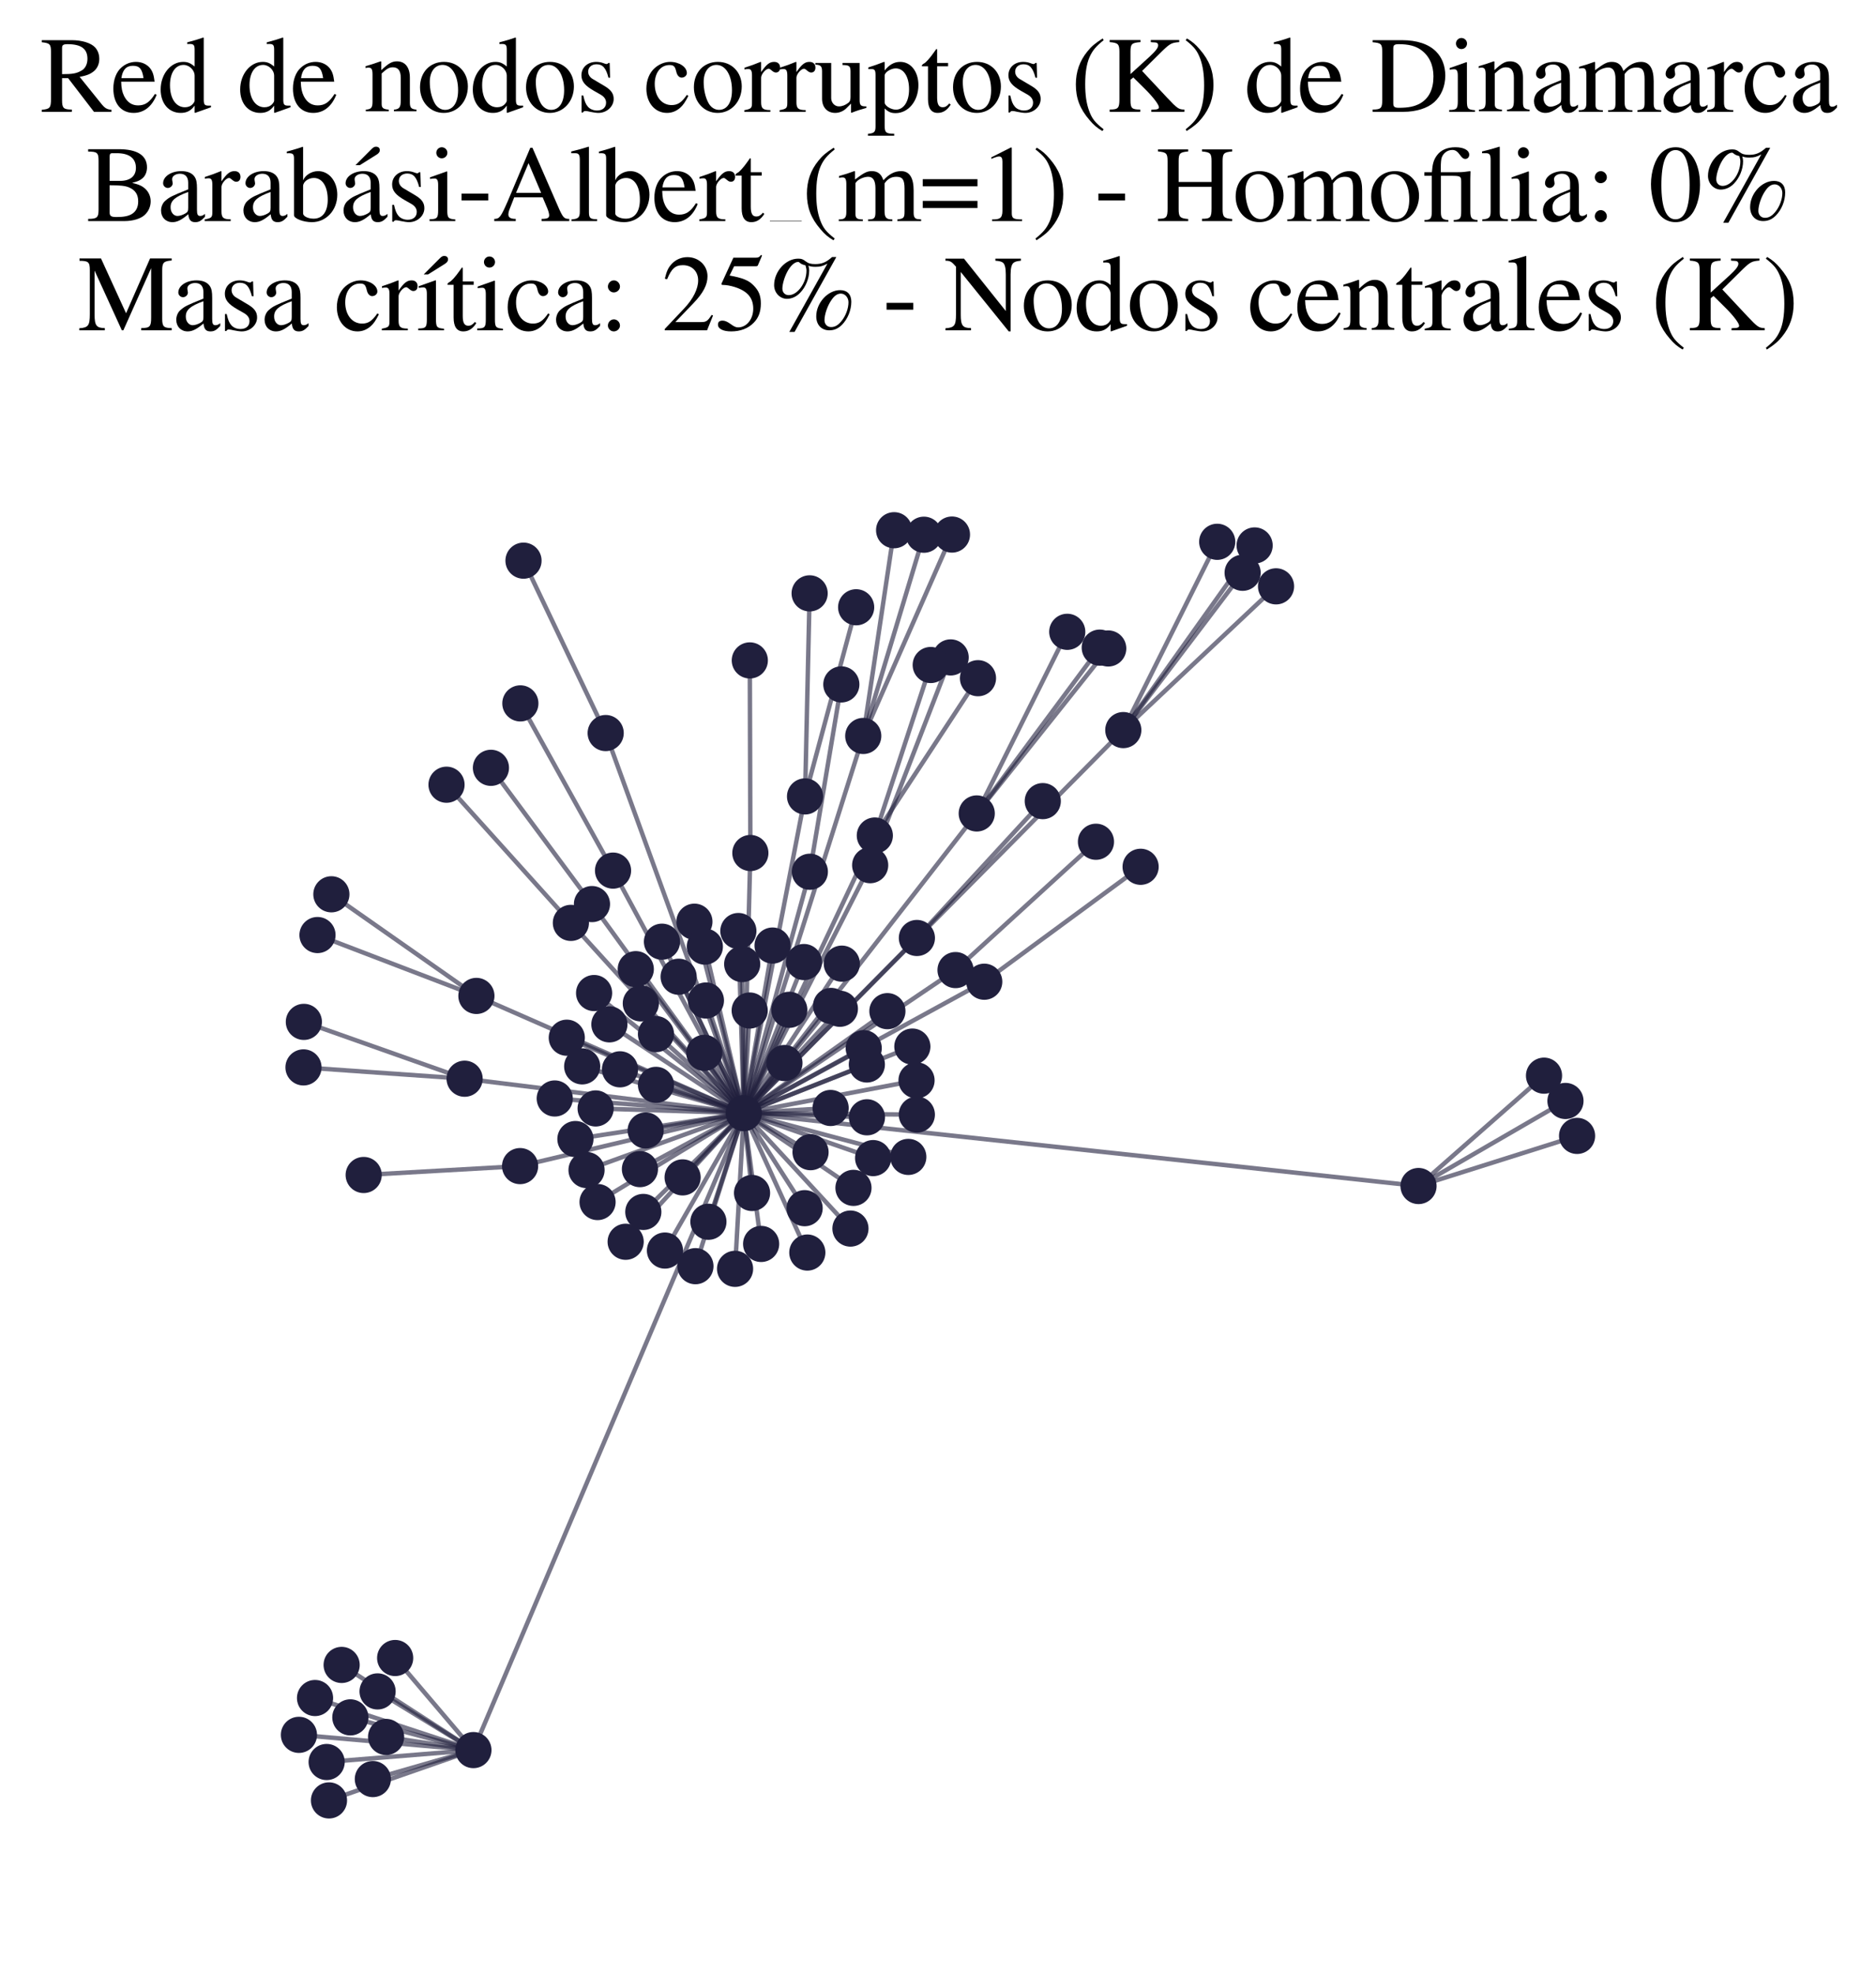 <?xml version="1.0" encoding="utf-8" standalone="no"?>
<!DOCTYPE svg PUBLIC "-//W3C//DTD SVG 1.1//EN"
  "http://www.w3.org/Graphics/SVG/1.1/DTD/svg11.dtd">
<svg xmlns:xlink="http://www.w3.org/1999/xlink" width="169.215pt" height="177.988pt" viewBox="0 0 169.215 177.988" xmlns="http://www.w3.org/2000/svg" version="1.1">
 <defs>
  <style type="text/css">*{stroke-linejoin: round; stroke-linecap: butt}</style>
 </defs>
 <g id="figure_1">
  <g id="patch_1">
   <path d="M 0 177.988 
L 169.215 177.988 
L 169.215 -0 
L 0 -0 
z
" style="fill: #ffffff"/>
  </g>
  <g id="axes_1">
   <g id="LineCollection_1">
    <path d="M 67.087 100.382 
L 42.702 157.822 
" clip-path="url(#p38d6aab940)" style="fill: none; stroke: #201f3d; stroke-opacity: 0.6; stroke-width: 0.4"/>
    <path d="M 67.087 100.382 
L 54.967 92.376 
" clip-path="url(#p38d6aab940)" style="fill: none; stroke: #201f3d; stroke-opacity: 0.6; stroke-width: 0.4"/>
    <path d="M 67.087 100.382 
L 57.347 87.399 
" clip-path="url(#p38d6aab940)" style="fill: none; stroke: #201f3d; stroke-opacity: 0.6; stroke-width: 0.4"/>
    <path d="M 67.087 100.382 
L 101.322 65.839 
" clip-path="url(#p38d6aab940)" style="fill: none; stroke: #201f3d; stroke-opacity: 0.6; stroke-width: 0.4"/>
    <path d="M 67.087 100.382 
L 55.296 78.511 
" clip-path="url(#p38d6aab940)" style="fill: none; stroke: #201f3d; stroke-opacity: 0.6; stroke-width: 0.4"/>
    <path d="M 67.087 100.382 
L 62.728 114.183 
" clip-path="url(#p38d6aab940)" style="fill: none; stroke: #201f3d; stroke-opacity: 0.6; stroke-width: 0.4"/>
    <path d="M 67.087 100.382 
L 67.622 91.128 
" clip-path="url(#p38d6aab940)" style="fill: none; stroke: #201f3d; stroke-opacity: 0.6; stroke-width: 0.4"/>
    <path d="M 67.087 100.382 
L 72.82 112.955 
" clip-path="url(#p38d6aab940)" style="fill: none; stroke: #201f3d; stroke-opacity: 0.6; stroke-width: 0.4"/>
    <path d="M 67.087 100.382 
L 41.908 97.279 
" clip-path="url(#p38d6aab940)" style="fill: none; stroke: #201f3d; stroke-opacity: 0.6; stroke-width: 0.4"/>
    <path d="M 67.087 100.382 
L 82.294 94.38 
" clip-path="url(#p38d6aab940)" style="fill: none; stroke: #201f3d; stroke-opacity: 0.6; stroke-width: 0.4"/>
    <path d="M 67.087 100.382 
L 77.865 66.368 
" clip-path="url(#p38d6aab940)" style="fill: none; stroke: #201f3d; stroke-opacity: 0.6; stroke-width: 0.4"/>
    <path d="M 67.087 100.382 
L 67.834 107.583 
" clip-path="url(#p38d6aab940)" style="fill: none; stroke: #201f3d; stroke-opacity: 0.6; stroke-width: 0.4"/>
    <path d="M 67.087 100.382 
L 88.779 88.531 
" clip-path="url(#p38d6aab940)" style="fill: none; stroke: #201f3d; stroke-opacity: 0.6; stroke-width: 0.4"/>
    <path d="M 67.087 100.382 
L 73.049 78.613 
" clip-path="url(#p38d6aab940)" style="fill: none; stroke: #201f3d; stroke-opacity: 0.6; stroke-width: 0.4"/>
    <path d="M 67.087 100.382 
L 67.683 76.924 
" clip-path="url(#p38d6aab940)" style="fill: none; stroke: #201f3d; stroke-opacity: 0.6; stroke-width: 0.4"/>
    <path d="M 67.087 100.382 
L 57.722 105.431 
" clip-path="url(#p38d6aab940)" style="fill: none; stroke: #201f3d; stroke-opacity: 0.6; stroke-width: 0.4"/>
    <path d="M 67.087 100.382 
L 72.615 71.821 
" clip-path="url(#p38d6aab940)" style="fill: none; stroke: #201f3d; stroke-opacity: 0.6; stroke-width: 0.4"/>
    <path d="M 67.087 100.382 
L 88.102 73.357 
" clip-path="url(#p38d6aab940)" style="fill: none; stroke: #201f3d; stroke-opacity: 0.6; stroke-width: 0.4"/>
    <path d="M 67.087 100.382 
L 78.199 100.758 
" clip-path="url(#p38d6aab940)" style="fill: none; stroke: #201f3d; stroke-opacity: 0.6; stroke-width: 0.4"/>
    <path d="M 67.087 100.382 
L 78.909 75.347 
" clip-path="url(#p38d6aab940)" style="fill: none; stroke: #201f3d; stroke-opacity: 0.6; stroke-width: 0.4"/>
    <path d="M 67.087 100.382 
L 51.494 83.226 
" clip-path="url(#p38d6aab940)" style="fill: none; stroke: #201f3d; stroke-opacity: 0.6; stroke-width: 0.4"/>
    <path d="M 67.087 100.382 
L 82.703 84.587 
" clip-path="url(#p38d6aab940)" style="fill: none; stroke: #201f3d; stroke-opacity: 0.6; stroke-width: 0.4"/>
    <path d="M 67.087 100.382 
L 77.908 94.522 
" clip-path="url(#p38d6aab940)" style="fill: none; stroke: #201f3d; stroke-opacity: 0.6; stroke-width: 0.4"/>
    <path d="M 67.087 100.382 
L 74.959 90.714 
" clip-path="url(#p38d6aab940)" style="fill: none; stroke: #201f3d; stroke-opacity: 0.6; stroke-width: 0.4"/>
    <path d="M 67.087 100.382 
L 61.572 106.177 
" clip-path="url(#p38d6aab940)" style="fill: none; stroke: #201f3d; stroke-opacity: 0.6; stroke-width: 0.4"/>
    <path d="M 67.087 100.382 
L 54.632 66.107 
" clip-path="url(#p38d6aab940)" style="fill: none; stroke: #201f3d; stroke-opacity: 0.6; stroke-width: 0.4"/>
    <path d="M 67.087 100.382 
L 81.929 104.33 
" clip-path="url(#p38d6aab940)" style="fill: none; stroke: #201f3d; stroke-opacity: 0.6; stroke-width: 0.4"/>
    <path d="M 67.087 100.382 
L 78.49 78.022 
" clip-path="url(#p38d6aab940)" style="fill: none; stroke: #201f3d; stroke-opacity: 0.6; stroke-width: 0.4"/>
    <path d="M 67.087 100.382 
L 56.434 111.982 
" clip-path="url(#p38d6aab940)" style="fill: none; stroke: #201f3d; stroke-opacity: 0.6; stroke-width: 0.4"/>
    <path d="M 67.087 100.382 
L 73.111 103.902 
" clip-path="url(#p38d6aab940)" style="fill: none; stroke: #201f3d; stroke-opacity: 0.6; stroke-width: 0.4"/>
    <path d="M 67.087 100.382 
L 127.95 106.955 
" clip-path="url(#p38d6aab940)" style="fill: none; stroke: #201f3d; stroke-opacity: 0.6; stroke-width: 0.4"/>
    <path d="M 67.087 100.382 
L 76.983 107.122 
" clip-path="url(#p38d6aab940)" style="fill: none; stroke: #201f3d; stroke-opacity: 0.6; stroke-width: 0.4"/>
    <path d="M 67.087 100.382 
L 46.912 105.159 
" clip-path="url(#p38d6aab940)" style="fill: none; stroke: #201f3d; stroke-opacity: 0.6; stroke-width: 0.4"/>
    <path d="M 67.087 100.382 
L 52.905 105.514 
" clip-path="url(#p38d6aab940)" style="fill: none; stroke: #201f3d; stroke-opacity: 0.6; stroke-width: 0.4"/>
    <path d="M 67.087 100.382 
L 50.038 99.061 
" clip-path="url(#p38d6aab940)" style="fill: none; stroke: #201f3d; stroke-opacity: 0.6; stroke-width: 0.4"/>
    <path d="M 67.087 100.382 
L 53.395 81.53 
" clip-path="url(#p38d6aab940)" style="fill: none; stroke: #201f3d; stroke-opacity: 0.6; stroke-width: 0.4"/>
    <path d="M 67.087 100.382 
L 51.124 93.581 
" clip-path="url(#p38d6aab940)" style="fill: none; stroke: #201f3d; stroke-opacity: 0.6; stroke-width: 0.4"/>
    <path d="M 67.087 100.382 
L 68.654 112.178 
" clip-path="url(#p38d6aab940)" style="fill: none; stroke: #201f3d; stroke-opacity: 0.6; stroke-width: 0.4"/>
    <path d="M 67.087 100.382 
L 55.923 96.431 
" clip-path="url(#p38d6aab940)" style="fill: none; stroke: #201f3d; stroke-opacity: 0.6; stroke-width: 0.4"/>
    <path d="M 67.087 100.382 
L 58.238 101.943 
" clip-path="url(#p38d6aab940)" style="fill: none; stroke: #201f3d; stroke-opacity: 0.6; stroke-width: 0.4"/>
    <path d="M 67.087 100.382 
L 57.802 90.484 
" clip-path="url(#p38d6aab940)" style="fill: none; stroke: #201f3d; stroke-opacity: 0.6; stroke-width: 0.4"/>
    <path d="M 67.087 100.382 
L 42.972 89.812 
" clip-path="url(#p38d6aab940)" style="fill: none; stroke: #201f3d; stroke-opacity: 0.6; stroke-width: 0.4"/>
    <path d="M 67.087 100.382 
L 53.9 108.4 
" clip-path="url(#p38d6aab940)" style="fill: none; stroke: #201f3d; stroke-opacity: 0.6; stroke-width: 0.4"/>
    <path d="M 67.087 100.382 
L 86.189 87.482 
" clip-path="url(#p38d6aab940)" style="fill: none; stroke: #201f3d; stroke-opacity: 0.6; stroke-width: 0.4"/>
    <path d="M 67.087 100.382 
L 74.921 99.917 
" clip-path="url(#p38d6aab940)" style="fill: none; stroke: #201f3d; stroke-opacity: 0.6; stroke-width: 0.4"/>
    <path d="M 67.087 100.382 
L 66.946 86.941 
" clip-path="url(#p38d6aab940)" style="fill: none; stroke: #201f3d; stroke-opacity: 0.6; stroke-width: 0.4"/>
    <path d="M 67.087 100.382 
L 75.931 86.902 
" clip-path="url(#p38d6aab940)" style="fill: none; stroke: #201f3d; stroke-opacity: 0.6; stroke-width: 0.4"/>
    <path d="M 67.087 100.382 
L 51.903 102.719 
" clip-path="url(#p38d6aab940)" style="fill: none; stroke: #201f3d; stroke-opacity: 0.6; stroke-width: 0.4"/>
    <path d="M 67.087 100.382 
L 80.044 91.186 
" clip-path="url(#p38d6aab940)" style="fill: none; stroke: #201f3d; stroke-opacity: 0.6; stroke-width: 0.4"/>
    <path d="M 67.087 100.382 
L 59.17 97.832 
" clip-path="url(#p38d6aab940)" style="fill: none; stroke: #201f3d; stroke-opacity: 0.6; stroke-width: 0.4"/>
    <path d="M 67.087 100.382 
L 62.636 83.119 
" clip-path="url(#p38d6aab940)" style="fill: none; stroke: #201f3d; stroke-opacity: 0.6; stroke-width: 0.4"/>
    <path d="M 67.087 100.382 
L 69.685 85.27 
" clip-path="url(#p38d6aab940)" style="fill: none; stroke: #201f3d; stroke-opacity: 0.6; stroke-width: 0.4"/>
    <path d="M 67.087 100.382 
L 61.213 88.082 
" clip-path="url(#p38d6aab940)" style="fill: none; stroke: #201f3d; stroke-opacity: 0.6; stroke-width: 0.4"/>
    <path d="M 67.087 100.382 
L 63.674 90.225 
" clip-path="url(#p38d6aab940)" style="fill: none; stroke: #201f3d; stroke-opacity: 0.6; stroke-width: 0.4"/>
    <path d="M 67.087 100.382 
L 78.756 104.437 
" clip-path="url(#p38d6aab940)" style="fill: none; stroke: #201f3d; stroke-opacity: 0.6; stroke-width: 0.4"/>
    <path d="M 67.087 100.382 
L 75.757 90.97 
" clip-path="url(#p38d6aab940)" style="fill: none; stroke: #201f3d; stroke-opacity: 0.6; stroke-width: 0.4"/>
    <path d="M 67.087 100.382 
L 66.601 83.96 
" clip-path="url(#p38d6aab940)" style="fill: none; stroke: #201f3d; stroke-opacity: 0.6; stroke-width: 0.4"/>
    <path d="M 67.087 100.382 
L 82.671 97.428 
" clip-path="url(#p38d6aab940)" style="fill: none; stroke: #201f3d; stroke-opacity: 0.6; stroke-width: 0.4"/>
    <path d="M 67.087 100.382 
L 59.979 112.774 
" clip-path="url(#p38d6aab940)" style="fill: none; stroke: #201f3d; stroke-opacity: 0.6; stroke-width: 0.4"/>
    <path d="M 67.087 100.382 
L 63.899 110.177 
" clip-path="url(#p38d6aab940)" style="fill: none; stroke: #201f3d; stroke-opacity: 0.6; stroke-width: 0.4"/>
    <path d="M 67.087 100.382 
L 72.515 86.757 
" clip-path="url(#p38d6aab940)" style="fill: none; stroke: #201f3d; stroke-opacity: 0.6; stroke-width: 0.4"/>
    <path d="M 67.087 100.382 
L 52.513 96.165 
" clip-path="url(#p38d6aab940)" style="fill: none; stroke: #201f3d; stroke-opacity: 0.6; stroke-width: 0.4"/>
    <path d="M 67.087 100.382 
L 76.71 110.792 
" clip-path="url(#p38d6aab940)" style="fill: none; stroke: #201f3d; stroke-opacity: 0.6; stroke-width: 0.4"/>
    <path d="M 67.087 100.382 
L 53.587 89.553 
" clip-path="url(#p38d6aab940)" style="fill: none; stroke: #201f3d; stroke-opacity: 0.6; stroke-width: 0.4"/>
    <path d="M 67.087 100.382 
L 78.19 95.994 
" clip-path="url(#p38d6aab940)" style="fill: none; stroke: #201f3d; stroke-opacity: 0.6; stroke-width: 0.4"/>
    <path d="M 67.087 100.382 
L 59.709 84.922 
" clip-path="url(#p38d6aab940)" style="fill: none; stroke: #201f3d; stroke-opacity: 0.6; stroke-width: 0.4"/>
    <path d="M 67.087 100.382 
L 70.757 95.864 
" clip-path="url(#p38d6aab940)" style="fill: none; stroke: #201f3d; stroke-opacity: 0.6; stroke-width: 0.4"/>
    <path d="M 67.087 100.382 
L 63.527 94.947 
" clip-path="url(#p38d6aab940)" style="fill: none; stroke: #201f3d; stroke-opacity: 0.6; stroke-width: 0.4"/>
    <path d="M 67.087 100.382 
L 59.169 93.256 
" clip-path="url(#p38d6aab940)" style="fill: none; stroke: #201f3d; stroke-opacity: 0.6; stroke-width: 0.4"/>
    <path d="M 67.087 100.382 
L 72.577 108.954 
" clip-path="url(#p38d6aab940)" style="fill: none; stroke: #201f3d; stroke-opacity: 0.6; stroke-width: 0.4"/>
    <path d="M 67.087 100.382 
L 63.577 85.365 
" clip-path="url(#p38d6aab940)" style="fill: none; stroke: #201f3d; stroke-opacity: 0.6; stroke-width: 0.4"/>
    <path d="M 67.087 100.382 
L 82.699 100.515 
" clip-path="url(#p38d6aab940)" style="fill: none; stroke: #201f3d; stroke-opacity: 0.6; stroke-width: 0.4"/>
    <path d="M 67.087 100.382 
L 71.193 91.064 
" clip-path="url(#p38d6aab940)" style="fill: none; stroke: #201f3d; stroke-opacity: 0.6; stroke-width: 0.4"/>
    <path d="M 67.087 100.382 
L 58.027 109.292 
" clip-path="url(#p38d6aab940)" style="fill: none; stroke: #201f3d; stroke-opacity: 0.6; stroke-width: 0.4"/>
    <path d="M 67.087 100.382 
L 53.726 99.958 
" clip-path="url(#p38d6aab940)" style="fill: none; stroke: #201f3d; stroke-opacity: 0.6; stroke-width: 0.4"/>
    <path d="M 67.087 100.382 
L 66.303 114.423 
" clip-path="url(#p38d6aab940)" style="fill: none; stroke: #201f3d; stroke-opacity: 0.6; stroke-width: 0.4"/>
    <path d="M 42.702 157.822 
L 30.816 150.143 
" clip-path="url(#p38d6aab940)" style="fill: none; stroke: #201f3d; stroke-opacity: 0.6; stroke-width: 0.4"/>
    <path d="M 42.702 157.822 
L 28.416 153.127 
" clip-path="url(#p38d6aab940)" style="fill: none; stroke: #201f3d; stroke-opacity: 0.6; stroke-width: 0.4"/>
    <path d="M 42.702 157.822 
L 26.963 156.448 
" clip-path="url(#p38d6aab940)" style="fill: none; stroke: #201f3d; stroke-opacity: 0.6; stroke-width: 0.4"/>
    <path d="M 42.702 157.822 
L 34.826 156.637 
" clip-path="url(#p38d6aab940)" style="fill: none; stroke: #201f3d; stroke-opacity: 0.6; stroke-width: 0.4"/>
    <path d="M 42.702 157.822 
L 29.674 162.361 
" clip-path="url(#p38d6aab940)" style="fill: none; stroke: #201f3d; stroke-opacity: 0.6; stroke-width: 0.4"/>
    <path d="M 42.702 157.822 
L 29.464 158.897 
" clip-path="url(#p38d6aab940)" style="fill: none; stroke: #201f3d; stroke-opacity: 0.6; stroke-width: 0.4"/>
    <path d="M 42.702 157.822 
L 34.058 152.531 
" clip-path="url(#p38d6aab940)" style="fill: none; stroke: #201f3d; stroke-opacity: 0.6; stroke-width: 0.4"/>
    <path d="M 42.702 157.822 
L 35.643 149.519 
" clip-path="url(#p38d6aab940)" style="fill: none; stroke: #201f3d; stroke-opacity: 0.6; stroke-width: 0.4"/>
    <path d="M 42.702 157.822 
L 31.601 154.872 
" clip-path="url(#p38d6aab940)" style="fill: none; stroke: #201f3d; stroke-opacity: 0.6; stroke-width: 0.4"/>
    <path d="M 42.702 157.822 
L 33.631 160.436 
" clip-path="url(#p38d6aab940)" style="fill: none; stroke: #201f3d; stroke-opacity: 0.6; stroke-width: 0.4"/>
    <path d="M 139.27 97.003 
L 127.95 106.955 
" clip-path="url(#p38d6aab940)" style="fill: none; stroke: #201f3d; stroke-opacity: 0.6; stroke-width: 0.4"/>
    <path d="M 101.322 65.839 
L 115.099 52.876 
" clip-path="url(#p38d6aab940)" style="fill: none; stroke: #201f3d; stroke-opacity: 0.6; stroke-width: 0.4"/>
    <path d="M 101.322 65.839 
L 109.792 48.86 
" clip-path="url(#p38d6aab940)" style="fill: none; stroke: #201f3d; stroke-opacity: 0.6; stroke-width: 0.4"/>
    <path d="M 101.322 65.839 
L 112.085 51.653 
" clip-path="url(#p38d6aab940)" style="fill: none; stroke: #201f3d; stroke-opacity: 0.6; stroke-width: 0.4"/>
    <path d="M 101.322 65.839 
L 113.167 49.188 
" clip-path="url(#p38d6aab940)" style="fill: none; stroke: #201f3d; stroke-opacity: 0.6; stroke-width: 0.4"/>
    <path d="M 94.058 72.245 
L 82.703 84.587 
" clip-path="url(#p38d6aab940)" style="fill: none; stroke: #201f3d; stroke-opacity: 0.6; stroke-width: 0.4"/>
    <path d="M 55.296 78.511 
L 46.937 63.431 
" clip-path="url(#p38d6aab940)" style="fill: none; stroke: #201f3d; stroke-opacity: 0.6; stroke-width: 0.4"/>
    <path d="M 142.252 102.435 
L 127.95 106.955 
" clip-path="url(#p38d6aab940)" style="fill: none; stroke: #201f3d; stroke-opacity: 0.6; stroke-width: 0.4"/>
    <path d="M 41.908 97.279 
L 27.375 96.258 
" clip-path="url(#p38d6aab940)" style="fill: none; stroke: #201f3d; stroke-opacity: 0.6; stroke-width: 0.4"/>
    <path d="M 41.908 97.279 
L 27.408 92.153 
" clip-path="url(#p38d6aab940)" style="fill: none; stroke: #201f3d; stroke-opacity: 0.6; stroke-width: 0.4"/>
    <path d="M 99.198 58.403 
L 88.102 73.357 
" clip-path="url(#p38d6aab940)" style="fill: none; stroke: #201f3d; stroke-opacity: 0.6; stroke-width: 0.4"/>
    <path d="M 77.865 66.368 
L 83.335 48.221 
" clip-path="url(#p38d6aab940)" style="fill: none; stroke: #201f3d; stroke-opacity: 0.6; stroke-width: 0.4"/>
    <path d="M 77.865 66.368 
L 85.867 48.206 
" clip-path="url(#p38d6aab940)" style="fill: none; stroke: #201f3d; stroke-opacity: 0.6; stroke-width: 0.4"/>
    <path d="M 77.865 66.368 
L 80.649 47.815 
" clip-path="url(#p38d6aab940)" style="fill: none; stroke: #201f3d; stroke-opacity: 0.6; stroke-width: 0.4"/>
    <path d="M 96.266 56.977 
L 88.102 73.357 
" clip-path="url(#p38d6aab940)" style="fill: none; stroke: #201f3d; stroke-opacity: 0.6; stroke-width: 0.4"/>
    <path d="M 88.779 88.531 
L 102.883 78.166 
" clip-path="url(#p38d6aab940)" style="fill: none; stroke: #201f3d; stroke-opacity: 0.6; stroke-width: 0.4"/>
    <path d="M 73.049 78.613 
L 75.888 61.72 
" clip-path="url(#p38d6aab940)" style="fill: none; stroke: #201f3d; stroke-opacity: 0.6; stroke-width: 0.4"/>
    <path d="M 67.683 76.924 
L 67.633 59.556 
" clip-path="url(#p38d6aab940)" style="fill: none; stroke: #201f3d; stroke-opacity: 0.6; stroke-width: 0.4"/>
    <path d="M 98.856 75.909 
L 86.189 87.482 
" clip-path="url(#p38d6aab940)" style="fill: none; stroke: #201f3d; stroke-opacity: 0.6; stroke-width: 0.4"/>
    <path d="M 85.748 59.286 
L 78.49 78.022 
" clip-path="url(#p38d6aab940)" style="fill: none; stroke: #201f3d; stroke-opacity: 0.6; stroke-width: 0.4"/>
    <path d="M 29.89 80.647 
L 42.972 89.812 
" clip-path="url(#p38d6aab940)" style="fill: none; stroke: #201f3d; stroke-opacity: 0.6; stroke-width: 0.4"/>
    <path d="M 72.615 71.821 
L 77.224 54.764 
" clip-path="url(#p38d6aab940)" style="fill: none; stroke: #201f3d; stroke-opacity: 0.6; stroke-width: 0.4"/>
    <path d="M 72.615 71.821 
L 73.029 53.509 
" clip-path="url(#p38d6aab940)" style="fill: none; stroke: #201f3d; stroke-opacity: 0.6; stroke-width: 0.4"/>
    <path d="M 88.102 73.357 
L 99.962 58.479 
" clip-path="url(#p38d6aab940)" style="fill: none; stroke: #201f3d; stroke-opacity: 0.6; stroke-width: 0.4"/>
    <path d="M 78.909 75.347 
L 88.214 61.16 
" clip-path="url(#p38d6aab940)" style="fill: none; stroke: #201f3d; stroke-opacity: 0.6; stroke-width: 0.4"/>
    <path d="M 78.909 75.347 
L 83.951 59.97 
" clip-path="url(#p38d6aab940)" style="fill: none; stroke: #201f3d; stroke-opacity: 0.6; stroke-width: 0.4"/>
    <path d="M 51.494 83.226 
L 40.276 70.766 
" clip-path="url(#p38d6aab940)" style="fill: none; stroke: #201f3d; stroke-opacity: 0.6; stroke-width: 0.4"/>
    <path d="M 44.282 69.242 
L 53.395 81.53 
" clip-path="url(#p38d6aab940)" style="fill: none; stroke: #201f3d; stroke-opacity: 0.6; stroke-width: 0.4"/>
    <path d="M 54.632 66.107 
L 47.22 50.56 
" clip-path="url(#p38d6aab940)" style="fill: none; stroke: #201f3d; stroke-opacity: 0.6; stroke-width: 0.4"/>
    <path d="M 127.95 106.955 
L 141.205 99.284 
" clip-path="url(#p38d6aab940)" style="fill: none; stroke: #201f3d; stroke-opacity: 0.6; stroke-width: 0.4"/>
    <path d="M 46.912 105.159 
L 32.804 105.96 
" clip-path="url(#p38d6aab940)" style="fill: none; stroke: #201f3d; stroke-opacity: 0.6; stroke-width: 0.4"/>
    <path d="M 42.972 89.812 
L 28.638 84.322 
" clip-path="url(#p38d6aab940)" style="fill: none; stroke: #201f3d; stroke-opacity: 0.6; stroke-width: 0.4"/>
   </g>
   <g id="PathCollection_1">
    <defs>
     <path id="m062ff16f7f" d="M 0 1.581 
C 0.419 1.581 0.822 1.415 1.118 1.118 
C 1.415 0.822 1.581 0.419 1.581 0 
C 1.581 -0.419 1.415 -0.822 1.118 -1.118 
C 0.822 -1.415 0.419 -1.581 0 -1.581 
C -0.419 -1.581 -0.822 -1.415 -1.118 -1.118 
C -1.415 -0.822 -1.581 -0.419 -1.581 0 
C -1.581 0.419 -1.415 0.822 -1.118 1.118 
C -0.822 1.415 -0.419 1.581 0 1.581 
z
" style="stroke: #201f3d; stroke-width: 0.1"/>
    </defs>
    <g clip-path="url(#p38d6aab940)">
     <use xlink:href="#m062ff16f7f" x="71.193" y="91.064" style="fill: #201f3d; stroke: #201f3d; stroke-width: 0.1"/>
     <use xlink:href="#m062ff16f7f" x="83.335" y="48.221" style="fill: #201f3d; stroke: #201f3d; stroke-width: 0.1"/>
     <use xlink:href="#m062ff16f7f" x="75.757" y="90.97" style="fill: #201f3d; stroke: #201f3d; stroke-width: 0.1"/>
     <use xlink:href="#m062ff16f7f" x="82.703" y="84.587" style="fill: #201f3d; stroke: #201f3d; stroke-width: 0.1"/>
     <use xlink:href="#m062ff16f7f" x="77.908" y="94.522" style="fill: #201f3d; stroke: #201f3d; stroke-width: 0.1"/>
     <use xlink:href="#m062ff16f7f" x="59.169" y="93.256" style="fill: #201f3d; stroke: #201f3d; stroke-width: 0.1"/>
     <use xlink:href="#m062ff16f7f" x="53.9" y="108.4" style="fill: #201f3d; stroke: #201f3d; stroke-width: 0.1"/>
     <use xlink:href="#m062ff16f7f" x="62.636" y="83.119" style="fill: #201f3d; stroke: #201f3d; stroke-width: 0.1"/>
     <use xlink:href="#m062ff16f7f" x="61.213" y="88.082" style="fill: #201f3d; stroke: #201f3d; stroke-width: 0.1"/>
     <use xlink:href="#m062ff16f7f" x="34.826" y="156.637" style="fill: #201f3d; stroke: #201f3d; stroke-width: 0.1"/>
     <use xlink:href="#m062ff16f7f" x="78.756" y="104.437" style="fill: #201f3d; stroke: #201f3d; stroke-width: 0.1"/>
     <use xlink:href="#m062ff16f7f" x="26.963" y="156.448" style="fill: #201f3d; stroke: #201f3d; stroke-width: 0.1"/>
     <use xlink:href="#m062ff16f7f" x="85.748" y="59.286" style="fill: #201f3d; stroke: #201f3d; stroke-width: 0.1"/>
     <use xlink:href="#m062ff16f7f" x="139.27" y="97.003" style="fill: #201f3d; stroke: #201f3d; stroke-width: 0.1"/>
     <use xlink:href="#m062ff16f7f" x="32.804" y="105.96" style="fill: #201f3d; stroke: #201f3d; stroke-width: 0.1"/>
     <use xlink:href="#m062ff16f7f" x="40.276" y="70.766" style="fill: #201f3d; stroke: #201f3d; stroke-width: 0.1"/>
     <use xlink:href="#m062ff16f7f" x="46.937" y="63.431" style="fill: #201f3d; stroke: #201f3d; stroke-width: 0.1"/>
     <use xlink:href="#m062ff16f7f" x="30.816" y="150.143" style="fill: #201f3d; stroke: #201f3d; stroke-width: 0.1"/>
     <use xlink:href="#m062ff16f7f" x="96.266" y="56.977" style="fill: #201f3d; stroke: #201f3d; stroke-width: 0.1"/>
     <use xlink:href="#m062ff16f7f" x="72.82" y="112.955" style="fill: #201f3d; stroke: #201f3d; stroke-width: 0.1"/>
     <use xlink:href="#m062ff16f7f" x="81.929" y="104.33" style="fill: #201f3d; stroke: #201f3d; stroke-width: 0.1"/>
     <use xlink:href="#m062ff16f7f" x="44.282" y="69.242" style="fill: #201f3d; stroke: #201f3d; stroke-width: 0.1"/>
     <use xlink:href="#m062ff16f7f" x="28.638" y="84.322" style="fill: #201f3d; stroke: #201f3d; stroke-width: 0.1"/>
     <use xlink:href="#m062ff16f7f" x="58.238" y="101.943" style="fill: #201f3d; stroke: #201f3d; stroke-width: 0.1"/>
     <use xlink:href="#m062ff16f7f" x="68.654" y="112.178" style="fill: #201f3d; stroke: #201f3d; stroke-width: 0.1"/>
     <use xlink:href="#m062ff16f7f" x="42.972" y="89.812" style="fill: #201f3d; stroke: #201f3d; stroke-width: 0.1"/>
     <use xlink:href="#m062ff16f7f" x="66.303" y="114.423" style="fill: #201f3d; stroke: #201f3d; stroke-width: 0.1"/>
     <use xlink:href="#m062ff16f7f" x="76.983" y="107.122" style="fill: #201f3d; stroke: #201f3d; stroke-width: 0.1"/>
     <use xlink:href="#m062ff16f7f" x="56.434" y="111.982" style="fill: #201f3d; stroke: #201f3d; stroke-width: 0.1"/>
     <use xlink:href="#m062ff16f7f" x="34.058" y="152.531" style="fill: #201f3d; stroke: #201f3d; stroke-width: 0.1"/>
     <use xlink:href="#m062ff16f7f" x="72.615" y="71.821" style="fill: #201f3d; stroke: #201f3d; stroke-width: 0.1"/>
     <use xlink:href="#m062ff16f7f" x="112.085" y="51.653" style="fill: #201f3d; stroke: #201f3d; stroke-width: 0.1"/>
     <use xlink:href="#m062ff16f7f" x="78.49" y="78.022" style="fill: #201f3d; stroke: #201f3d; stroke-width: 0.1"/>
     <use xlink:href="#m062ff16f7f" x="67.633" y="59.556" style="fill: #201f3d; stroke: #201f3d; stroke-width: 0.1"/>
     <use xlink:href="#m062ff16f7f" x="73.049" y="78.613" style="fill: #201f3d; stroke: #201f3d; stroke-width: 0.1"/>
     <use xlink:href="#m062ff16f7f" x="66.946" y="86.941" style="fill: #201f3d; stroke: #201f3d; stroke-width: 0.1"/>
     <use xlink:href="#m062ff16f7f" x="115.099" y="52.876" style="fill: #201f3d; stroke: #201f3d; stroke-width: 0.1"/>
     <use xlink:href="#m062ff16f7f" x="27.375" y="96.258" style="fill: #201f3d; stroke: #201f3d; stroke-width: 0.1"/>
     <use xlink:href="#m062ff16f7f" x="127.95" y="106.955" style="fill: #201f3d; stroke: #201f3d; stroke-width: 0.1"/>
     <use xlink:href="#m062ff16f7f" x="57.347" y="87.399" style="fill: #201f3d; stroke: #201f3d; stroke-width: 0.1"/>
     <use xlink:href="#m062ff16f7f" x="54.967" y="92.376" style="fill: #201f3d; stroke: #201f3d; stroke-width: 0.1"/>
     <use xlink:href="#m062ff16f7f" x="78.19" y="95.994" style="fill: #201f3d; stroke: #201f3d; stroke-width: 0.1"/>
     <use xlink:href="#m062ff16f7f" x="78.199" y="100.758" style="fill: #201f3d; stroke: #201f3d; stroke-width: 0.1"/>
     <use xlink:href="#m062ff16f7f" x="113.167" y="49.188" style="fill: #201f3d; stroke: #201f3d; stroke-width: 0.1"/>
     <use xlink:href="#m062ff16f7f" x="55.296" y="78.511" style="fill: #201f3d; stroke: #201f3d; stroke-width: 0.1"/>
     <use xlink:href="#m062ff16f7f" x="80.649" y="47.815" style="fill: #201f3d; stroke: #201f3d; stroke-width: 0.1"/>
     <use xlink:href="#m062ff16f7f" x="70.757" y="95.864" style="fill: #201f3d; stroke: #201f3d; stroke-width: 0.1"/>
     <use xlink:href="#m062ff16f7f" x="88.779" y="88.531" style="fill: #201f3d; stroke: #201f3d; stroke-width: 0.1"/>
     <use xlink:href="#m062ff16f7f" x="63.577" y="85.365" style="fill: #201f3d; stroke: #201f3d; stroke-width: 0.1"/>
     <use xlink:href="#m062ff16f7f" x="46.912" y="105.159" style="fill: #201f3d; stroke: #201f3d; stroke-width: 0.1"/>
     <use xlink:href="#m062ff16f7f" x="59.979" y="112.774" style="fill: #201f3d; stroke: #201f3d; stroke-width: 0.1"/>
     <use xlink:href="#m062ff16f7f" x="62.728" y="114.183" style="fill: #201f3d; stroke: #201f3d; stroke-width: 0.1"/>
     <use xlink:href="#m062ff16f7f" x="141.205" y="99.284" style="fill: #201f3d; stroke: #201f3d; stroke-width: 0.1"/>
     <use xlink:href="#m062ff16f7f" x="101.322" y="65.839" style="fill: #201f3d; stroke: #201f3d; stroke-width: 0.1"/>
     <use xlink:href="#m062ff16f7f" x="85.867" y="48.206" style="fill: #201f3d; stroke: #201f3d; stroke-width: 0.1"/>
     <use xlink:href="#m062ff16f7f" x="29.89" y="80.647" style="fill: #201f3d; stroke: #201f3d; stroke-width: 0.1"/>
     <use xlink:href="#m062ff16f7f" x="50.038" y="99.061" style="fill: #201f3d; stroke: #201f3d; stroke-width: 0.1"/>
     <use xlink:href="#m062ff16f7f" x="74.959" y="90.714" style="fill: #201f3d; stroke: #201f3d; stroke-width: 0.1"/>
     <use xlink:href="#m062ff16f7f" x="67.683" y="76.924" style="fill: #201f3d; stroke: #201f3d; stroke-width: 0.1"/>
     <use xlink:href="#m062ff16f7f" x="86.189" y="87.482" style="fill: #201f3d; stroke: #201f3d; stroke-width: 0.1"/>
     <use xlink:href="#m062ff16f7f" x="74.921" y="99.917" style="fill: #201f3d; stroke: #201f3d; stroke-width: 0.1"/>
     <use xlink:href="#m062ff16f7f" x="72.577" y="108.954" style="fill: #201f3d; stroke: #201f3d; stroke-width: 0.1"/>
     <use xlink:href="#m062ff16f7f" x="69.685" y="85.27" style="fill: #201f3d; stroke: #201f3d; stroke-width: 0.1"/>
     <use xlink:href="#m062ff16f7f" x="51.124" y="93.581" style="fill: #201f3d; stroke: #201f3d; stroke-width: 0.1"/>
     <use xlink:href="#m062ff16f7f" x="63.674" y="90.225" style="fill: #201f3d; stroke: #201f3d; stroke-width: 0.1"/>
     <use xlink:href="#m062ff16f7f" x="51.494" y="83.226" style="fill: #201f3d; stroke: #201f3d; stroke-width: 0.1"/>
     <use xlink:href="#m062ff16f7f" x="53.395" y="81.53" style="fill: #201f3d; stroke: #201f3d; stroke-width: 0.1"/>
     <use xlink:href="#m062ff16f7f" x="88.102" y="73.357" style="fill: #201f3d; stroke: #201f3d; stroke-width: 0.1"/>
     <use xlink:href="#m062ff16f7f" x="42.702" y="157.822" style="fill: #201f3d; stroke: #201f3d; stroke-width: 0.1"/>
     <use xlink:href="#m062ff16f7f" x="66.601" y="83.96" style="fill: #201f3d; stroke: #201f3d; stroke-width: 0.1"/>
     <use xlink:href="#m062ff16f7f" x="52.905" y="105.514" style="fill: #201f3d; stroke: #201f3d; stroke-width: 0.1"/>
     <use xlink:href="#m062ff16f7f" x="82.699" y="100.515" style="fill: #201f3d; stroke: #201f3d; stroke-width: 0.1"/>
     <use xlink:href="#m062ff16f7f" x="31.601" y="154.872" style="fill: #201f3d; stroke: #201f3d; stroke-width: 0.1"/>
     <use xlink:href="#m062ff16f7f" x="29.464" y="158.897" style="fill: #201f3d; stroke: #201f3d; stroke-width: 0.1"/>
     <use xlink:href="#m062ff16f7f" x="75.931" y="86.902" style="fill: #201f3d; stroke: #201f3d; stroke-width: 0.1"/>
     <use xlink:href="#m062ff16f7f" x="52.513" y="96.165" style="fill: #201f3d; stroke: #201f3d; stroke-width: 0.1"/>
     <use xlink:href="#m062ff16f7f" x="82.294" y="94.38" style="fill: #201f3d; stroke: #201f3d; stroke-width: 0.1"/>
     <use xlink:href="#m062ff16f7f" x="29.674" y="162.361" style="fill: #201f3d; stroke: #201f3d; stroke-width: 0.1"/>
     <use xlink:href="#m062ff16f7f" x="53.726" y="99.958" style="fill: #201f3d; stroke: #201f3d; stroke-width: 0.1"/>
     <use xlink:href="#m062ff16f7f" x="35.643" y="149.519" style="fill: #201f3d; stroke: #201f3d; stroke-width: 0.1"/>
     <use xlink:href="#m062ff16f7f" x="55.923" y="96.431" style="fill: #201f3d; stroke: #201f3d; stroke-width: 0.1"/>
     <use xlink:href="#m062ff16f7f" x="51.903" y="102.719" style="fill: #201f3d; stroke: #201f3d; stroke-width: 0.1"/>
     <use xlink:href="#m062ff16f7f" x="83.951" y="59.97" style="fill: #201f3d; stroke: #201f3d; stroke-width: 0.1"/>
     <use xlink:href="#m062ff16f7f" x="75.888" y="61.72" style="fill: #201f3d; stroke: #201f3d; stroke-width: 0.1"/>
     <use xlink:href="#m062ff16f7f" x="27.408" y="92.153" style="fill: #201f3d; stroke: #201f3d; stroke-width: 0.1"/>
     <use xlink:href="#m062ff16f7f" x="58.027" y="109.292" style="fill: #201f3d; stroke: #201f3d; stroke-width: 0.1"/>
     <use xlink:href="#m062ff16f7f" x="54.632" y="66.107" style="fill: #201f3d; stroke: #201f3d; stroke-width: 0.1"/>
     <use xlink:href="#m062ff16f7f" x="73.029" y="53.509" style="fill: #201f3d; stroke: #201f3d; stroke-width: 0.1"/>
     <use xlink:href="#m062ff16f7f" x="61.572" y="106.177" style="fill: #201f3d; stroke: #201f3d; stroke-width: 0.1"/>
     <use xlink:href="#m062ff16f7f" x="76.71" y="110.792" style="fill: #201f3d; stroke: #201f3d; stroke-width: 0.1"/>
     <use xlink:href="#m062ff16f7f" x="28.416" y="153.127" style="fill: #201f3d; stroke: #201f3d; stroke-width: 0.1"/>
     <use xlink:href="#m062ff16f7f" x="57.722" y="105.431" style="fill: #201f3d; stroke: #201f3d; stroke-width: 0.1"/>
     <use xlink:href="#m062ff16f7f" x="59.709" y="84.922" style="fill: #201f3d; stroke: #201f3d; stroke-width: 0.1"/>
     <use xlink:href="#m062ff16f7f" x="98.856" y="75.909" style="fill: #201f3d; stroke: #201f3d; stroke-width: 0.1"/>
     <use xlink:href="#m062ff16f7f" x="94.058" y="72.245" style="fill: #201f3d; stroke: #201f3d; stroke-width: 0.1"/>
     <use xlink:href="#m062ff16f7f" x="63.899" y="110.177" style="fill: #201f3d; stroke: #201f3d; stroke-width: 0.1"/>
     <use xlink:href="#m062ff16f7f" x="57.802" y="90.484" style="fill: #201f3d; stroke: #201f3d; stroke-width: 0.1"/>
     <use xlink:href="#m062ff16f7f" x="67.622" y="91.128" style="fill: #201f3d; stroke: #201f3d; stroke-width: 0.1"/>
     <use xlink:href="#m062ff16f7f" x="142.252" y="102.435" style="fill: #201f3d; stroke: #201f3d; stroke-width: 0.1"/>
     <use xlink:href="#m062ff16f7f" x="53.587" y="89.553" style="fill: #201f3d; stroke: #201f3d; stroke-width: 0.1"/>
     <use xlink:href="#m062ff16f7f" x="77.865" y="66.368" style="fill: #201f3d; stroke: #201f3d; stroke-width: 0.1"/>
     <use xlink:href="#m062ff16f7f" x="63.527" y="94.947" style="fill: #201f3d; stroke: #201f3d; stroke-width: 0.1"/>
     <use xlink:href="#m062ff16f7f" x="33.631" y="160.436" style="fill: #201f3d; stroke: #201f3d; stroke-width: 0.1"/>
     <use xlink:href="#m062ff16f7f" x="80.044" y="91.186" style="fill: #201f3d; stroke: #201f3d; stroke-width: 0.1"/>
     <use xlink:href="#m062ff16f7f" x="41.908" y="97.279" style="fill: #201f3d; stroke: #201f3d; stroke-width: 0.1"/>
     <use xlink:href="#m062ff16f7f" x="82.671" y="97.428" style="fill: #201f3d; stroke: #201f3d; stroke-width: 0.1"/>
     <use xlink:href="#m062ff16f7f" x="59.17" y="97.832" style="fill: #201f3d; stroke: #201f3d; stroke-width: 0.1"/>
     <use xlink:href="#m062ff16f7f" x="102.883" y="78.166" style="fill: #201f3d; stroke: #201f3d; stroke-width: 0.1"/>
     <use xlink:href="#m062ff16f7f" x="73.111" y="103.902" style="fill: #201f3d; stroke: #201f3d; stroke-width: 0.1"/>
     <use xlink:href="#m062ff16f7f" x="78.909" y="75.347" style="fill: #201f3d; stroke: #201f3d; stroke-width: 0.1"/>
     <use xlink:href="#m062ff16f7f" x="47.22" y="50.56" style="fill: #201f3d; stroke: #201f3d; stroke-width: 0.1"/>
     <use xlink:href="#m062ff16f7f" x="99.198" y="58.403" style="fill: #201f3d; stroke: #201f3d; stroke-width: 0.1"/>
     <use xlink:href="#m062ff16f7f" x="67.087" y="100.382" style="fill: #201f3d; stroke: #201f3d; stroke-width: 0.1"/>
     <use xlink:href="#m062ff16f7f" x="99.962" y="58.479" style="fill: #201f3d; stroke: #201f3d; stroke-width: 0.1"/>
     <use xlink:href="#m062ff16f7f" x="72.515" y="86.757" style="fill: #201f3d; stroke: #201f3d; stroke-width: 0.1"/>
     <use xlink:href="#m062ff16f7f" x="109.792" y="48.86" style="fill: #201f3d; stroke: #201f3d; stroke-width: 0.1"/>
     <use xlink:href="#m062ff16f7f" x="77.224" y="54.764" style="fill: #201f3d; stroke: #201f3d; stroke-width: 0.1"/>
     <use xlink:href="#m062ff16f7f" x="88.214" y="61.16" style="fill: #201f3d; stroke: #201f3d; stroke-width: 0.1"/>
     <use xlink:href="#m062ff16f7f" x="67.834" y="107.583" style="fill: #201f3d; stroke: #201f3d; stroke-width: 0.1"/>
    </g>
   </g>
   <g id="text_1">
    <!-- Red de nodos corruptos (K) de Dinamarca -->
    <g transform="translate(3.6 10.084) scale(0.096 -0.096)">
     <defs>
      <path id="NimbusRomNo9L-Regu-52" d="M 4218 121 
C 3974 140 3846 205 3661 424 
L 2342 2061 
C 2771 2143 2963 2219 3174 2388 
C 3379 2553 3501 2818 3501 3113 
C 3501 3385 3418 3618 3251 3801 
C 3008 4059 2477 4224 1875 4224 
L 109 4224 
L 109 4102 
C 589 4051 653 3981 653 3528 
L 653 765 
C 653 236 589 159 109 121 
L 109 0 
L 1882 0 
L 1882 134 
C 1389 134 1306 219 1306 692 
L 1306 1984 
L 1664 1984 
L 3187 0 
L 4218 0 
L 4218 121 
z
M 1306 3762 
C 1306 3937 1376 3987 1632 3987 
C 2432 3987 2803 3716 2803 3123 
C 2803 2807 2669 2542 2438 2423 
C 2144 2258 1920 2221 1306 2221 
L 1306 3762 
z
" transform="scale(0.016)"/>
      <path id="NimbusRomNo9L-Regu-65" d="M 2611 1053 
C 2304 564 2029 378 1619 378 
C 1254 378 979 564 794 930 
C 678 1174 634 1386 621 1779 
L 2592 1779 
C 2541 2193 2477 2377 2317 2581 
C 2125 2811 1830 2944 1498 2944 
C 1178 2944 877 2829 634 2611 
C 333 2349 160 1894 160 1370 
C 160 486 621 -64 1357 -64 
C 1965 -64 2445 315 2714 1008 
L 2611 1053 
z
M 634 1984 
C 704 2479 922 2714 1312 2714 
C 1702 2714 1856 2535 1939 1984 
L 634 1984 
z
" transform="scale(0.016)"/>
      <path id="NimbusRomNo9L-Regu-64" d="M 2202 -64 
L 3142 269 
L 3142 365 
C 3027 365 3014 365 2995 365 
C 2765 365 2714 435 2714 731 
L 2714 4364 
L 2682 4377 
C 2374 4268 2150 4204 1741 4096 
L 1741 3994 
C 1792 4000 1830 4000 1882 4000 
C 2118 4000 2176 3936 2176 3672 
L 2176 2669 
C 1933 2874 1760 2944 1504 2944 
C 768 2944 173 2221 173 1312 
C 173 493 653 -64 1357 -64 
C 1715 -64 1958 64 2176 365 
L 2176 -45 
L 2202 -64 
z
M 2176 653 
C 2176 608 2131 531 2067 461 
C 1952 333 1792 269 1606 269 
C 1075 269 723 781 723 1568 
C 723 2291 1037 2765 1523 2765 
C 1862 2765 2176 2464 2176 2125 
L 2176 653 
z
" transform="scale(0.016)"/>
      <path id="NimbusRomNo9L-Regu-6e" d="M 102 2579 
C 141 2598 205 2605 275 2605 
C 454 2605 512 2509 512 2195 
L 512 608 
C 512 243 442 154 115 128 
L 115 32 
L 1472 32 
L 1472 128 
C 1146 154 1050 230 1050 461 
L 1050 2259 
C 1357 2547 1498 2624 1709 2624 
C 2022 2624 2176 2426 2176 2003 
L 2176 666 
C 2176 262 2093 154 1773 128 
L 1773 32 
L 3104 32 
L 3104 128 
C 2790 160 2714 237 2714 550 
L 2714 2016 
C 2714 2618 2432 2976 1958 2976 
C 1664 2976 1466 2867 1030 2458 
L 1030 2963 
L 986 2976 
C 672 2861 454 2790 102 2688 
L 102 2579 
z
" transform="scale(0.016)"/>
      <path id="NimbusRomNo9L-Regu-6f" d="M 1600 2944 
C 768 2944 186 2330 186 1446 
C 186 582 781 -64 1587 -64 
C 2394 -64 3008 614 3008 1498 
C 3008 2336 2419 2944 1600 2944 
z
M 1517 2765 
C 2054 2765 2432 2150 2432 1274 
C 2432 550 2144 115 1664 115 
C 1414 115 1178 269 1043 525 
C 864 858 762 1306 762 1760 
C 762 2368 1062 2765 1517 2765 
z
" transform="scale(0.016)"/>
      <path id="NimbusRomNo9L-Regu-73" d="M 2016 2010 
L 1990 2880 
L 1920 2880 
L 1907 2867 
C 1850 2822 1843 2816 1818 2816 
C 1779 2816 1715 2829 1645 2861 
C 1504 2915 1363 2944 1197 2944 
C 691 2944 326 2616 326 2154 
C 326 1796 531 1539 1075 1231 
L 1446 1020 
C 1670 892 1779 737 1779 539 
C 1779 256 1574 77 1248 77 
C 1030 77 832 159 710 298 
C 576 455 518 600 435 960 
L 333 960 
L 333 -39 
L 416 -39 
C 461 33 486 48 563 48 
C 621 48 710 35 858 -2 
C 1037 -39 1210 -64 1325 -64 
C 1818 -64 2227 308 2227 757 
C 2227 1077 2074 1289 1690 1520 
L 998 1930 
C 819 2033 723 2194 723 2367 
C 723 2624 922 2803 1216 2803 
C 1581 2803 1773 2583 1920 2010 
L 2016 2010 
z
" transform="scale(0.016)"/>
      <path id="NimbusRomNo9L-Regu-63" d="M 2547 998 
C 2240 550 2010 397 1645 397 
C 1062 397 653 909 653 1645 
C 653 2304 1005 2758 1523 2758 
C 1754 2758 1837 2688 1901 2451 
L 1939 2310 
C 1990 2131 2106 2016 2240 2016 
C 2406 2016 2547 2138 2547 2285 
C 2547 2643 2099 2944 1562 2944 
C 1248 2944 922 2816 659 2586 
C 339 2304 160 1869 160 1363 
C 160 531 666 -64 1376 -64 
C 1664 -64 1920 38 2150 237 
C 2323 390 2445 563 2637 941 
L 2547 998 
z
" transform="scale(0.016)"/>
      <path id="NimbusRomNo9L-Regu-72" d="M 45 2496 
C 134 2515 192 2522 269 2522 
C 429 2522 486 2419 486 2138 
L 486 538 
C 486 218 442 173 32 96 
L 32 0 
L 1568 0 
L 1568 102 
C 1133 102 1024 199 1024 565 
L 1024 2013 
C 1024 2219 1299 2541 1472 2541 
C 1510 2541 1568 2509 1638 2445 
C 1741 2355 1811 2317 1894 2317 
C 2048 2317 2144 2426 2144 2605 
C 2144 2816 2010 2944 1792 2944 
C 1523 2944 1338 2797 1024 2343 
L 1024 2931 
L 992 2944 
C 653 2803 422 2721 45 2599 
L 45 2496 
z
" transform="scale(0.016)"/>
      <path id="NimbusRomNo9L-Regu-75" d="M 3066 320 
L 3034 320 
C 2739 320 2669 390 2669 685 
L 2669 2880 
L 1658 2880 
L 1658 2758 
C 2054 2758 2131 2694 2131 2375 
L 2131 875 
C 2131 697 2099 607 2010 537 
C 1837 397 1638 320 1446 320 
C 1197 320 992 537 992 805 
L 992 2880 
L 58 2880 
L 58 2778 
C 365 2778 454 2682 454 2387 
L 454 770 
C 454 263 762 -64 1229 -64 
C 1466 -64 1715 38 1888 211 
L 2163 486 
L 2163 -45 
L 2189 -58 
C 2509 70 2739 141 3066 230 
L 3066 320 
z
" transform="scale(0.016)"/>
      <path id="NimbusRomNo9L-Regu-70" d="M 58 2516 
C 115 2522 160 2522 218 2522 
C 435 2522 480 2458 480 2155 
L 480 -855 
C 480 -1189 410 -1261 32 -1299 
L 32 -1408 
L 1581 -1408 
L 1581 -1293 
C 1101 -1293 1018 -1222 1018 -816 
L 1018 199 
C 1242 -13 1395 -77 1664 -77 
C 2419 -77 3008 643 3008 1575 
C 3008 2372 2560 2944 1939 2944 
C 1581 2944 1299 2784 1018 2438 
L 1018 2931 
L 979 2944 
C 634 2810 410 2726 58 2618 
L 58 2516 
z
M 1018 2136 
C 1018 2329 1376 2560 1670 2560 
C 2144 2560 2458 2071 2458 1324 
C 2458 611 2144 128 1683 128 
C 1382 128 1018 359 1018 552 
L 1018 2136 
z
" transform="scale(0.016)"/>
      <path id="NimbusRomNo9L-Regu-74" d="M 1632 2880 
L 986 2880 
L 986 3622 
C 986 3686 979 3706 941 3706 
C 896 3648 858 3590 813 3526 
C 570 3174 294 2867 192 2841 
C 122 2794 83 2748 83 2715 
C 83 2695 90 2682 109 2682 
L 448 2682 
L 448 751 
C 448 212 640 -64 1018 -64 
C 1331 -64 1574 90 1786 423 
L 1702 493 
C 1568 333 1459 269 1318 269 
C 1082 269 986 443 986 847 
L 986 2682 
L 1632 2682 
L 1632 2880 
z
" transform="scale(0.016)"/>
      <path id="NimbusRomNo9L-Regu-28" d="M 1888 4326 
C 1414 4019 1222 3853 986 3558 
C 531 3002 307 2362 307 1613 
C 307 800 544 173 1107 -480 
C 1370 -787 1536 -928 1869 -1133 
L 1946 -1030 
C 1434 -627 1254 -403 1082 77 
C 928 506 858 992 858 1632 
C 858 2304 941 2829 1114 3226 
C 1293 3622 1485 3853 1946 4224 
L 1888 4326 
z
" transform="scale(0.016)"/>
      <path id="NimbusRomNo9L-Regu-4b" d="M 2643 4109 
C 2720 4096 2784 4096 2810 4096 
C 3002 4096 3078 4045 3078 3917 
C 3078 3775 2931 3583 2579 3257 
L 1446 2224 
L 1446 3534 
C 1446 4000 1517 4071 2035 4109 
L 2035 4231 
L 218 4231 
L 218 4109 
C 717 4071 794 3988 794 3531 
L 794 750 
C 794 217 723 134 218 134 
L 218 0 
L 2022 0 
L 2022 134 
C 1523 134 1446 211 1446 683 
L 1446 1891 
L 1613 2026 
L 2291 1355 
C 2778 876 3123 422 3123 269 
C 3123 179 3034 134 2854 134 
C 2822 134 2752 134 2675 121 
L 2675 0 
L 4627 0 
L 4627 134 
C 4294 134 4205 198 3622 816 
L 2131 2409 
L 3347 3611 
C 3782 4026 3885 4077 4320 4109 
L 4320 4231 
L 2643 4231 
L 2643 4109 
z
" transform="scale(0.016)"/>
      <path id="NimbusRomNo9L-Regu-29" d="M 243 -1133 
C 717 -826 909 -659 1146 -365 
C 1600 192 1824 832 1824 1581 
C 1824 2400 1587 3021 1024 3674 
C 762 3981 595 4122 262 4326 
L 186 4224 
C 698 3821 870 3597 1050 3117 
C 1203 2688 1274 2202 1274 1562 
C 1274 896 1190 365 1018 -26 
C 838 -429 646 -659 186 -1030 
L 243 -1133 
z
" transform="scale(0.016)"/>
      <path id="NimbusRomNo9L-Regu-44" d="M 666 679 
C 666 217 589 134 102 134 
L 102 0 
L 1920 0 
C 2662 0 3334 210 3731 568 
C 4147 944 4384 1512 4384 2131 
C 4384 2706 4192 3203 3840 3554 
C 3405 3994 2707 4224 1830 4224 
L 102 4224 
L 102 4102 
C 608 4057 666 4000 666 3525 
L 666 679 
z
M 1318 3738 
C 1318 3936 1389 3987 1651 3987 
C 2202 3987 2618 3885 2925 3668 
C 3424 3323 3686 2775 3686 2087 
C 3686 1334 3424 798 2906 498 
C 2579 314 2208 237 1651 237 
C 1395 237 1318 294 1318 498 
L 1318 3738 
z
" transform="scale(0.016)"/>
      <path id="NimbusRomNo9L-Regu-69" d="M 1120 2929 
L 128 2579 
L 128 2484 
L 179 2490 
C 256 2502 339 2509 397 2509 
C 550 2509 608 2406 608 2125 
L 608 640 
C 608 179 544 109 102 109 
L 102 0 
L 1619 0 
L 1619 96 
C 1197 128 1146 191 1146 650 
L 1146 2910 
L 1120 2929 
z
M 819 4352 
C 646 4352 499 4205 499 4026 
C 499 3847 640 3699 819 3699 
C 1005 3699 1152 3840 1152 4026 
C 1152 4205 1005 4352 819 4352 
z
" transform="scale(0.016)"/>
      <path id="NimbusRomNo9L-Regu-61" d="M 2829 423 
C 2720 333 2643 301 2547 301 
C 2400 301 2355 390 2355 672 
L 2355 1920 
C 2355 2253 2323 2438 2227 2592 
C 2086 2822 1811 2944 1434 2944 
C 832 2944 358 2630 358 2227 
C 358 2080 486 1952 634 1952 
C 787 1952 922 2080 922 2221 
C 922 2246 915 2278 909 2323 
C 896 2381 890 2432 890 2477 
C 890 2650 1094 2790 1350 2790 
C 1664 2790 1837 2605 1837 2259 
L 1837 1869 
C 851 1472 742 1421 467 1178 
C 326 1050 237 832 237 621 
C 237 218 518 -64 909 -64 
C 1190 -64 1453 70 1843 403 
C 1875 70 1990 -64 2253 -64 
C 2470 -64 2605 13 2829 256 
L 2829 423 
z
M 1837 783 
C 1837 584 1805 526 1670 449 
C 1517 359 1338 301 1203 301 
C 979 301 800 520 800 796 
L 800 822 
C 800 1201 1062 1433 1837 1715 
L 1837 783 
z
" transform="scale(0.016)"/>
      <path id="NimbusRomNo9L-Regu-6d" d="M 122 2547 
C 205 2566 256 2573 326 2573 
C 493 2573 550 2470 550 2162 
L 550 539 
C 550 192 461 96 102 96 
L 102 0 
L 1523 0 
L 1523 96 
C 1184 96 1088 166 1088 418 
L 1088 2234 
C 1088 2246 1139 2310 1184 2355 
C 1344 2502 1619 2611 1843 2611 
C 2125 2611 2266 2385 2266 1932 
L 2266 528 
C 2266 167 2195 96 1830 96 
L 1830 0 
L 3264 0 
L 3264 96 
C 2899 96 2803 205 2803 603 
L 2803 2221 
C 2995 2496 3206 2611 3501 2611 
C 3866 2611 3981 2438 3981 1907 
L 3981 557 
C 3981 192 3930 141 3558 96 
L 3558 0 
L 4960 0 
L 4960 96 
L 4794 115 
C 4602 115 4518 230 4518 480 
L 4518 1802 
C 4518 2559 4269 2944 3776 2944 
C 3405 2944 3078 2778 2733 2407 
C 2618 2771 2400 2944 2054 2944 
C 1773 2944 1594 2854 1062 2451 
L 1062 2931 
L 1018 2944 
C 691 2822 474 2752 122 2656 
L 122 2547 
z
" transform="scale(0.016)"/>
     </defs>
     <use xlink:href="#NimbusRomNo9L-Regu-52" transform="scale(0.996)"/>
     <use xlink:href="#NimbusRomNo9L-Regu-65" transform="translate(66.45 0) scale(0.996)"/>
     <use xlink:href="#NimbusRomNo9L-Regu-64" transform="translate(110.684 0) scale(0.996)"/>
     <use xlink:href="#NimbusRomNo9L-Regu-64" transform="translate(185.403 0) scale(0.996)"/>
     <use xlink:href="#NimbusRomNo9L-Regu-65" transform="translate(235.217 0) scale(0.996)"/>
     <use xlink:href="#NimbusRomNo9L-Regu-6e" transform="translate(304.357 0) scale(0.996)"/>
     <use xlink:href="#NimbusRomNo9L-Regu-6f" transform="translate(354.17 0) scale(0.996)"/>
     <use xlink:href="#NimbusRomNo9L-Regu-64" transform="translate(403.983 0) scale(0.996)"/>
     <use xlink:href="#NimbusRomNo9L-Regu-6f" transform="translate(453.796 0) scale(0.996)"/>
     <use xlink:href="#NimbusRomNo9L-Regu-73" transform="translate(503.61 0) scale(0.996)"/>
     <use xlink:href="#NimbusRomNo9L-Regu-63" transform="translate(567.27 0) scale(0.996)"/>
     <use xlink:href="#NimbusRomNo9L-Regu-6f" transform="translate(611.503 0) scale(0.996)"/>
     <use xlink:href="#NimbusRomNo9L-Regu-72" transform="translate(661.317 0) scale(0.996)"/>
     <use xlink:href="#NimbusRomNo9L-Regu-72" transform="translate(694.492 0) scale(0.996)"/>
     <use xlink:href="#NimbusRomNo9L-Regu-75" transform="translate(727.667 0) scale(0.996)"/>
     <use xlink:href="#NimbusRomNo9L-Regu-70" transform="translate(777.48 0) scale(0.996)"/>
     <use xlink:href="#NimbusRomNo9L-Regu-74" transform="translate(827.294 0) scale(0.996)"/>
     <use xlink:href="#NimbusRomNo9L-Regu-6f" transform="translate(854.989 0) scale(0.996)"/>
     <use xlink:href="#NimbusRomNo9L-Regu-73" transform="translate(904.802 0) scale(0.996)"/>
     <use xlink:href="#NimbusRomNo9L-Regu-28" transform="translate(968.462 0) scale(0.996)"/>
     <use xlink:href="#NimbusRomNo9L-Regu-4b" transform="translate(1001.637 0) scale(0.996)"/>
     <use xlink:href="#NimbusRomNo9L-Regu-29" transform="translate(1073.567 0) scale(0.996)"/>
     <use xlink:href="#NimbusRomNo9L-Regu-64" transform="translate(1131.649 0) scale(0.996)"/>
     <use xlink:href="#NimbusRomNo9L-Regu-65" transform="translate(1181.462 0) scale(0.996)"/>
     <use xlink:href="#NimbusRomNo9L-Regu-44" transform="translate(1250.603 0) scale(0.996)"/>
     <use xlink:href="#NimbusRomNo9L-Regu-69" transform="translate(1322.533 0) scale(0.996)"/>
     <use xlink:href="#NimbusRomNo9L-Regu-6e" transform="translate(1350.228 0) scale(0.996)"/>
     <use xlink:href="#NimbusRomNo9L-Regu-61" transform="translate(1400.041 0) scale(0.996)"/>
     <use xlink:href="#NimbusRomNo9L-Regu-6d" transform="translate(1444.275 0) scale(0.996)"/>
     <use xlink:href="#NimbusRomNo9L-Regu-61" transform="translate(1521.783 0) scale(0.996)"/>
     <use xlink:href="#NimbusRomNo9L-Regu-72" transform="translate(1566.016 0) scale(0.996)"/>
     <use xlink:href="#NimbusRomNo9L-Regu-63" transform="translate(1599.192 0) scale(0.996)"/>
     <use xlink:href="#NimbusRomNo9L-Regu-61" transform="translate(1643.425 0) scale(0.996)"/>
    </g>
    <!-- Barabási-Albert_(m=1) - Homofilia: 0\%  -->
    <g transform="translate(7.785 19.936) scale(0.096 -0.096)">
     <defs>
      <path id="NimbusRomNo9L-Regu-42" d="M 109 4237 
L 109 4096 
C 646 4096 723 4026 723 3548 
L 723 689 
C 723 212 640 128 109 128 
L 109 0 
L 2246 0 
C 2746 0 3200 136 3437 356 
C 3667 564 3795 855 3795 1165 
C 3795 1451 3680 1710 3482 1897 
C 3290 2072 3117 2150 2701 2253 
C 3034 2335 3168 2398 3322 2531 
C 3482 2671 3578 2903 3578 3163 
C 3578 3871 3008 4237 1901 4237 
L 109 4237 
z
M 1376 2112 
C 1997 2112 2291 2080 2522 1982 
C 2886 1827 3059 1568 3059 1159 
C 3059 809 2925 555 2669 406 
C 2464 290 2202 238 1779 238 
C 1466 238 1376 296 1376 504 
L 1376 2112 
z
M 1376 2368 
L 1376 3812 
C 1376 3944 1421 4001 1517 4001 
L 1798 4001 
C 2534 4001 2925 3699 2925 3137 
C 2925 2646 2586 2368 1984 2368 
L 1376 2368 
z
" transform="scale(0.016)"/>
      <path id="NimbusRomNo9L-Regu-62" d="M 979 4364 
L 947 4377 
C 678 4281 506 4230 205 4147 
L 19 4096 
L 19 3994 
C 58 4000 83 4000 128 4000 
C 384 4000 442 3942 442 3673 
L 442 347 
C 442 147 986 -64 1498 -64 
C 2342 -64 2995 640 2995 1555 
C 2995 2342 2509 2944 1869 2944 
C 1478 2944 1107 2714 979 2400 
L 979 4364 
z
M 979 2061 
C 979 2310 1280 2541 1613 2541 
C 2112 2541 2432 2042 2432 1261 
C 2432 550 2125 141 1600 141 
C 1267 141 979 288 979 448 
L 979 2061 
z
" transform="scale(0.016)"/>
      <path id="NimbusRomNo9L-Regu-b4" d="M 851 3264 
L 1837 3882 
C 1971 3964 2029 4047 2029 4148 
C 2029 4275 1946 4352 1805 4352 
C 1709 4352 1651 4320 1536 4206 
L 595 3264 
L 851 3264 
z
" transform="scale(0.016)"/>
      <path id="NimbusRomNo9L-Regu-2d" d="M 250 1619 
L 250 1216 
L 1824 1216 
L 1824 1619 
L 250 1619 
z
" transform="scale(0.016)"/>
      <path id="NimbusRomNo9L-Regu-41" d="M 4518 128 
C 4230 128 4166 192 3942 667 
L 2349 4320 
L 2221 4320 
L 890 1168 
C 480 231 403 128 96 128 
L 96 0 
L 1363 0 
L 1363 128 
C 1056 128 928 212 928 393 
C 928 470 947 560 979 645 
L 1274 1401 
L 2950 1401 
L 3213 778 
C 3290 602 3334 434 3334 342 
C 3334 180 3226 128 2886 128 
L 2886 0 
L 4518 0 
L 4518 128 
z
M 1382 1664 
L 2118 3416 
L 2861 1664 
L 1382 1664 
z
" transform="scale(0.016)"/>
      <path id="NimbusRomNo9L-Regu-6c" d="M 122 4000 
L 160 4000 
C 230 4000 307 4000 358 4000 
C 563 4000 627 3910 627 3610 
L 627 557 
C 627 211 538 128 134 96 
L 134 0 
L 1645 0 
L 1645 109 
C 1242 109 1165 173 1165 528 
L 1165 4371 
L 1139 4384 
C 806 4275 563 4211 122 4103 
L 122 4000 
z
" transform="scale(0.016)"/>
      <path id="NimbusRomNo9L-Regu-3d" d="M 3418 2470 
L 192 2470 
L 192 2048 
L 3418 2048 
L 3418 2470 
z
M 3418 1190 
L 192 1190 
L 192 768 
L 3418 768 
L 3418 1190 
z
" transform="scale(0.016)"/>
      <path id="NimbusRomNo9L-Regu-31" d="M 1862 4339 
L 710 3757 
L 710 3667 
C 787 3699 858 3725 883 3738 
C 998 3783 1107 3808 1171 3808 
C 1306 3808 1363 3711 1363 3505 
L 1363 592 
C 1363 379 1312 232 1210 173 
C 1114 116 1024 96 755 96 
L 755 0 
L 2522 0 
L 2522 96 
C 2016 96 1914 160 1914 470 
L 1914 4327 
L 1862 4339 
z
" transform="scale(0.016)"/>
      <path id="NimbusRomNo9L-Regu-48" d="M 1338 2304 
L 1338 3533 
C 1338 3990 1408 4059 1901 4104 
L 1901 4224 
L 122 4224 
L 122 4104 
C 614 4059 685 3989 685 3527 
L 685 749 
C 685 210 621 134 122 134 
L 122 0 
L 1901 0 
L 1901 121 
C 1421 159 1338 242 1338 699 
L 1338 2022 
L 3277 2022 
L 3277 757 
C 3277 211 3213 134 2714 134 
L 2714 0 
L 4493 0 
L 4493 121 
C 4013 159 3930 242 3930 696 
L 3930 3529 
C 3930 3989 4000 4059 4493 4104 
L 4493 4224 
L 2714 4224 
L 2714 4104 
C 3206 4059 3277 3990 3277 3533 
L 3277 2304 
L 1338 2304 
z
" transform="scale(0.016)"/>
      <path id="NimbusRomNo9L-Regu-2" d="M 198 2669 
L 634 2669 
L 634 566 
C 634 148 563 64 205 64 
L 205 -38 
L 1613 -38 
L 1613 58 
C 1254 84 1171 175 1171 532 
L 1171 2669 
L 1722 2669 
C 2336 2669 2368 2650 2368 2305 
L 2368 591 
C 2368 149 2323 90 1926 58 
L 1926 -38 
L 3334 -38 
L 3334 58 
C 2976 90 2906 175 2906 590 
L 2906 2289 
C 2906 2431 2906 2581 2918 2924 
L 2893 2943 
C 2611 2899 2426 2880 2170 2880 
L 1165 2880 
L 1165 3151 
C 1165 3429 1184 3624 1216 3732 
C 1306 4003 1555 4192 1843 4192 
C 2022 4192 2144 4110 2298 3895 
C 2419 3726 2502 3663 2611 3663 
C 2746 3663 2842 3770 2842 3909 
C 2842 4175 2522 4352 2029 4352 
C 1542 4352 1171 4188 941 3878 
C 749 3619 678 3385 640 2880 
L 198 2880 
L 198 2669 
z
" transform="scale(0.016)"/>
      <path id="NimbusRomNo9L-Regu-3a" d="M 870 2944 
C 678 2944 518 2777 518 2579 
C 518 2393 678 2233 864 2233 
C 1062 2233 1229 2393 1229 2579 
C 1229 2777 1062 2944 870 2944 
z
M 870 646 
C 678 646 518 480 518 281 
C 518 96 678 -64 864 -64 
C 1062 -64 1229 96 1229 281 
C 1229 480 1062 646 870 646 
z
" transform="scale(0.016)"/>
      <path id="NimbusRomNo9L-Regu-30" d="M 1626 4352 
C 1274 4352 1005 4244 768 4020 
C 397 3661 154 2925 154 2176 
C 154 1479 365 730 666 372 
C 902 90 1229 -64 1600 -64 
C 1926 -64 2202 45 2432 269 
C 2803 621 3046 1364 3046 2138 
C 3046 3450 2464 4352 1626 4352 
z
M 1606 4186 
C 2144 4186 2432 3463 2432 2125 
C 2432 788 2150 103 1600 103 
C 1050 103 768 788 768 2119 
C 768 3476 1056 4186 1606 4186 
z
" transform="scale(0.016)"/>
      <path id="NimbusRomNo9L-Regu-25" d="M 4282 2368 
C 3558 2368 2874 1622 2874 824 
C 2874 325 3181 0 3642 0 
C 3930 0 4166 102 4390 325 
C 4730 670 4941 1187 4941 1686 
C 4941 2120 4698 2368 4282 2368 
z
M 4326 2164 
C 4570 2164 4774 1934 4774 1654 
C 4774 1290 4614 856 4371 556 
C 4166 301 3981 192 3750 192 
C 3520 192 3360 357 3360 601 
C 3360 939 3539 1462 3776 1793 
C 3949 2048 4128 2164 4326 2164 
z
M 4058 4320 
L 3808 4320 
C 3462 4008 3206 3904 2810 3904 
C 2554 3904 2406 3946 2253 4064 
C 2086 4194 2003 4224 1805 4224 
C 1075 4224 390 3468 390 2662 
C 390 2217 730 1856 1146 1856 
C 1421 1856 1709 1984 1920 2209 
C 2253 2549 2458 3056 2458 3526 
C 2458 3615 2445 3693 2413 3808 
C 2528 3763 2643 3744 2829 3744 
C 3110 3744 3277 3788 3533 3931 
L 1286 -96 
L 1594 -96 
L 4058 4320 
z
M 2240 3829 
C 2278 3702 2298 3607 2298 3518 
C 2298 2802 1773 2073 1254 2073 
C 1030 2073 877 2231 877 2460 
C 877 2726 1005 3157 1178 3474 
C 1363 3816 1606 4032 1805 4032 
C 1837 4032 1850 4025 1888 3993 
C 1978 3911 2054 3879 2240 3829 
z
" transform="scale(0.016)"/>
     </defs>
     <use xlink:href="#NimbusRomNo9L-Regu-42" transform="scale(0.996)"/>
     <use xlink:href="#NimbusRomNo9L-Regu-61" transform="translate(66.45 0) scale(0.996)"/>
     <use xlink:href="#NimbusRomNo9L-Regu-72" transform="translate(110.684 0) scale(0.996)"/>
     <use xlink:href="#NimbusRomNo9L-Regu-61" transform="translate(143.859 0) scale(0.996)"/>
     <use xlink:href="#NimbusRomNo9L-Regu-62" transform="translate(188.092 0) scale(0.996)"/>
     <use xlink:href="#NimbusRomNo9L-Regu-b4" transform="translate(243.435 0.498) scale(0.996)"/>
     <use xlink:href="#NimbusRomNo9L-Regu-61" transform="translate(237.906 0) scale(0.996)"/>
     <use xlink:href="#NimbusRomNo9L-Regu-73" transform="translate(282.139 0) scale(0.996)"/>
     <use xlink:href="#NimbusRomNo9L-Regu-69" transform="translate(320.893 0) scale(0.996)"/>
     <use xlink:href="#NimbusRomNo9L-Regu-2d" transform="translate(348.588 0) scale(0.996)"/>
     <use xlink:href="#NimbusRomNo9L-Regu-41" transform="translate(381.763 0) scale(0.996)"/>
     <use xlink:href="#NimbusRomNo9L-Regu-6c" transform="translate(453.693 0) scale(0.996)"/>
     <use xlink:href="#NimbusRomNo9L-Regu-62" transform="translate(481.388 0) scale(0.996)"/>
     <use xlink:href="#NimbusRomNo9L-Regu-65" transform="translate(531.202 0) scale(0.996)"/>
     <use xlink:href="#NimbusRomNo9L-Regu-72" transform="translate(575.435 0) scale(0.996)"/>
     <use xlink:href="#NimbusRomNo9L-Regu-74" transform="translate(608.61 0) scale(0.996)"/>
     <use xlink:href="#NimbusRomNo9L-Regu-28" transform="translate(672.171 0) scale(0.996)"/>
     <use xlink:href="#NimbusRomNo9L-Regu-6d" transform="translate(705.346 0) scale(0.996)"/>
     <use xlink:href="#NimbusRomNo9L-Regu-3d" transform="translate(782.855 0) scale(0.996)"/>
     <use xlink:href="#NimbusRomNo9L-Regu-31" transform="translate(839.043 0) scale(0.996)"/>
     <use xlink:href="#NimbusRomNo9L-Regu-29" transform="translate(888.856 0) scale(0.996)"/>
     <use xlink:href="#NimbusRomNo9L-Regu-2d" transform="translate(946.938 0) scale(0.996)"/>
     <use xlink:href="#NimbusRomNo9L-Regu-48" transform="translate(1005.02 0) scale(0.996)"/>
     <use xlink:href="#NimbusRomNo9L-Regu-6f" transform="translate(1076.95 0) scale(0.996)"/>
     <use xlink:href="#NimbusRomNo9L-Regu-6d" transform="translate(1126.763 0) scale(0.996)"/>
     <use xlink:href="#NimbusRomNo9L-Regu-6f" transform="translate(1204.271 0) scale(0.996)"/>
     <use xlink:href="#NimbusRomNo9L-Regu-2" transform="translate(1254.085 0) scale(0.996)"/>
     <use xlink:href="#NimbusRomNo9L-Regu-6c" transform="translate(1309.476 0) scale(0.996)"/>
     <use xlink:href="#NimbusRomNo9L-Regu-69" transform="translate(1337.171 0) scale(0.996)"/>
     <use xlink:href="#NimbusRomNo9L-Regu-61" transform="translate(1364.867 0) scale(0.996)"/>
     <use xlink:href="#NimbusRomNo9L-Regu-3a" transform="translate(1409.1 0) scale(0.996)"/>
     <use xlink:href="#NimbusRomNo9L-Regu-30" transform="translate(1467.679 0) scale(0.996)"/>
     <use xlink:href="#NimbusRomNo9L-Regu-25" transform="translate(1517.493 0) scale(0.996)"/>
     <path d="M 642.283 0 
L 672.171 0 
L 672.171 0.399 
L 642.283 0.399 
L 642.283 0 
z
"/>
    </g>
    <!-- Masa crítica: 25\% - Nodos centrales (K) -->
    <g transform="translate(7.034 29.788) scale(0.096 -0.096)">
     <defs>
      <path id="NimbusRomNo9L-Regu-4d" d="M 4314 3667 
L 4314 751 
C 4314 217 4237 134 3731 134 
L 3731 0 
L 5523 0 
L 5523 134 
C 5056 134 4966 223 4966 681 
L 4966 3536 
C 4966 3993 5050 4077 5523 4115 
L 5523 4237 
L 4250 4237 
L 2835 1004 
L 1357 4237 
L 90 4237 
L 90 4096 
C 614 4096 698 4019 698 3550 
L 698 943 
C 698 282 608 159 77 121 
L 77 0 
L 1581 0 
L 1581 134 
C 1088 134 979 282 979 931 
L 979 3520 
L 2586 0 
L 2675 0 
L 4314 3667 
z
" transform="scale(0.016)"/>
      <path id="NimbusRomNo9L-Regu-11" d="M 1120 2950 
L 128 2598 
L 128 2502 
L 179 2508 
C 256 2521 339 2528 397 2528 
C 550 2528 608 2424 608 2141 
L 608 644 
C 608 180 544 109 102 109 
L 102 0 
L 1619 0 
L 1619 96 
C 1197 128 1146 192 1146 654 
L 1146 2931 
L 1120 2950 
z
" transform="scale(0.016)"/>
      <path id="NimbusRomNo9L-Regu-32" d="M 3040 875 
L 2957 907 
C 2720 544 2637 486 2349 486 
L 819 486 
L 1894 1609 
C 2464 2202 2714 2687 2714 3185 
C 2714 3823 2195 4313 1530 4313 
C 1178 4313 845 4173 608 3918 
C 403 3700 307 3496 198 3043 
L 333 3011 
C 589 3636 819 3840 1261 3840 
C 1798 3840 2163 3476 2163 2940 
C 2163 2443 1869 1850 1331 1282 
L 192 77 
L 192 0 
L 2688 0 
L 3040 875 
z
" transform="scale(0.016)"/>
      <path id="NimbusRomNo9L-Regu-35" d="M 1158 3776 
L 2413 3776 
C 2515 3776 2541 3789 2560 3834 
L 2803 4403 
L 2746 4448 
C 2650 4314 2586 4282 2451 4282 
L 1114 4282 
L 416 2759 
C 410 2746 410 2740 410 2727 
C 410 2695 435 2676 486 2676 
C 691 2676 947 2631 1210 2547 
C 1946 2309 2285 1910 2285 1274 
C 2285 656 1894 173 1395 173 
C 1267 173 1158 218 966 360 
C 762 508 614 572 480 572 
C 294 572 205 495 205 334 
C 205 90 506 -64 986 -64 
C 1523 -64 1984 110 2304 438 
C 2598 728 2733 1094 2733 1583 
C 2733 2046 2611 2342 2291 2663 
C 2010 2947 1645 3094 890 3229 
L 1158 3776 
z
" transform="scale(0.016)"/>
      <path id="NimbusRomNo9L-Regu-4e" d="M 3917 -64 
L 3917 3287 
C 3917 3669 3981 3905 4102 3987 
C 4192 4051 4282 4077 4525 4102 
L 4525 4224 
L 3021 4224 
L 3021 4102 
C 3264 4083 3354 4057 3450 4000 
C 3578 3911 3635 3681 3635 3286 
L 3635 1136 
L 1171 4224 
L 77 4224 
L 77 4102 
C 352 4102 442 4051 698 3751 
L 698 938 
C 698 281 608 159 77 121 
L 77 0 
L 1581 0 
L 1581 134 
C 1088 134 979 281 979 928 
L 979 3439 
L 3808 -64 
L 3917 -64 
z
" transform="scale(0.016)"/>
     </defs>
     <use xlink:href="#NimbusRomNo9L-Regu-4d" transform="scale(0.996)"/>
     <use xlink:href="#NimbusRomNo9L-Regu-61" transform="translate(88.567 0) scale(0.996)"/>
     <use xlink:href="#NimbusRomNo9L-Regu-73" transform="translate(132.8 0) scale(0.996)"/>
     <use xlink:href="#NimbusRomNo9L-Regu-61" transform="translate(171.554 0) scale(0.996)"/>
     <use xlink:href="#NimbusRomNo9L-Regu-63" transform="translate(240.694 0) scale(0.996)"/>
     <use xlink:href="#NimbusRomNo9L-Regu-72" transform="translate(284.928 0) scale(0.996)"/>
     <use xlink:href="#NimbusRomNo9L-Regu-b4" transform="translate(315.363 0.498) scale(0.996)"/>
     <use xlink:href="#NimbusRomNo9L-Regu-11" transform="translate(318.103 0) scale(0.996)"/>
     <use xlink:href="#NimbusRomNo9L-Regu-74" transform="translate(345.798 0) scale(0.996)"/>
     <use xlink:href="#NimbusRomNo9L-Regu-69" transform="translate(373.493 0) scale(0.996)"/>
     <use xlink:href="#NimbusRomNo9L-Regu-63" transform="translate(401.189 0) scale(0.996)"/>
     <use xlink:href="#NimbusRomNo9L-Regu-61" transform="translate(445.422 0) scale(0.996)"/>
     <use xlink:href="#NimbusRomNo9L-Regu-3a" transform="translate(489.656 0) scale(0.996)"/>
     <use xlink:href="#NimbusRomNo9L-Regu-32" transform="translate(548.235 0) scale(0.996)"/>
     <use xlink:href="#NimbusRomNo9L-Regu-35" transform="translate(598.048 0) scale(0.996)"/>
     <use xlink:href="#NimbusRomNo9L-Regu-25" transform="translate(647.861 0) scale(0.996)"/>
     <use xlink:href="#NimbusRomNo9L-Regu-2d" transform="translate(755.756 0) scale(0.996)"/>
     <use xlink:href="#NimbusRomNo9L-Regu-4e" transform="translate(813.838 0) scale(0.996)"/>
     <use xlink:href="#NimbusRomNo9L-Regu-6f" transform="translate(885.768 0) scale(0.996)"/>
     <use xlink:href="#NimbusRomNo9L-Regu-64" transform="translate(935.581 0) scale(0.996)"/>
     <use xlink:href="#NimbusRomNo9L-Regu-6f" transform="translate(985.395 0) scale(0.996)"/>
     <use xlink:href="#NimbusRomNo9L-Regu-73" transform="translate(1035.208 0) scale(0.996)"/>
     <use xlink:href="#NimbusRomNo9L-Regu-63" transform="translate(1098.868 0) scale(0.996)"/>
     <use xlink:href="#NimbusRomNo9L-Regu-65" transform="translate(1143.102 0) scale(0.996)"/>
     <use xlink:href="#NimbusRomNo9L-Regu-6e" transform="translate(1187.335 0) scale(0.996)"/>
     <use xlink:href="#NimbusRomNo9L-Regu-74" transform="translate(1237.148 0) scale(0.996)"/>
     <use xlink:href="#NimbusRomNo9L-Regu-72" transform="translate(1264.844 0) scale(0.996)"/>
     <use xlink:href="#NimbusRomNo9L-Regu-61" transform="translate(1298.019 0) scale(0.996)"/>
     <use xlink:href="#NimbusRomNo9L-Regu-6c" transform="translate(1342.252 0) scale(0.996)"/>
     <use xlink:href="#NimbusRomNo9L-Regu-65" transform="translate(1369.948 0) scale(0.996)"/>
     <use xlink:href="#NimbusRomNo9L-Regu-73" transform="translate(1414.181 0) scale(0.996)"/>
     <use xlink:href="#NimbusRomNo9L-Regu-28" transform="translate(1477.842 0) scale(0.996)"/>
     <use xlink:href="#NimbusRomNo9L-Regu-4b" transform="translate(1511.017 0) scale(0.996)"/>
     <use xlink:href="#NimbusRomNo9L-Regu-29" transform="translate(1582.947 0) scale(0.996)"/>
    </g>
   </g>
  </g>
 </g>
 <defs>
  <clipPath id="p38d6aab940">
   <rect x="14.858" y="35.788" width="139.5" height="138.6"/>
  </clipPath>
 </defs>
</svg>

